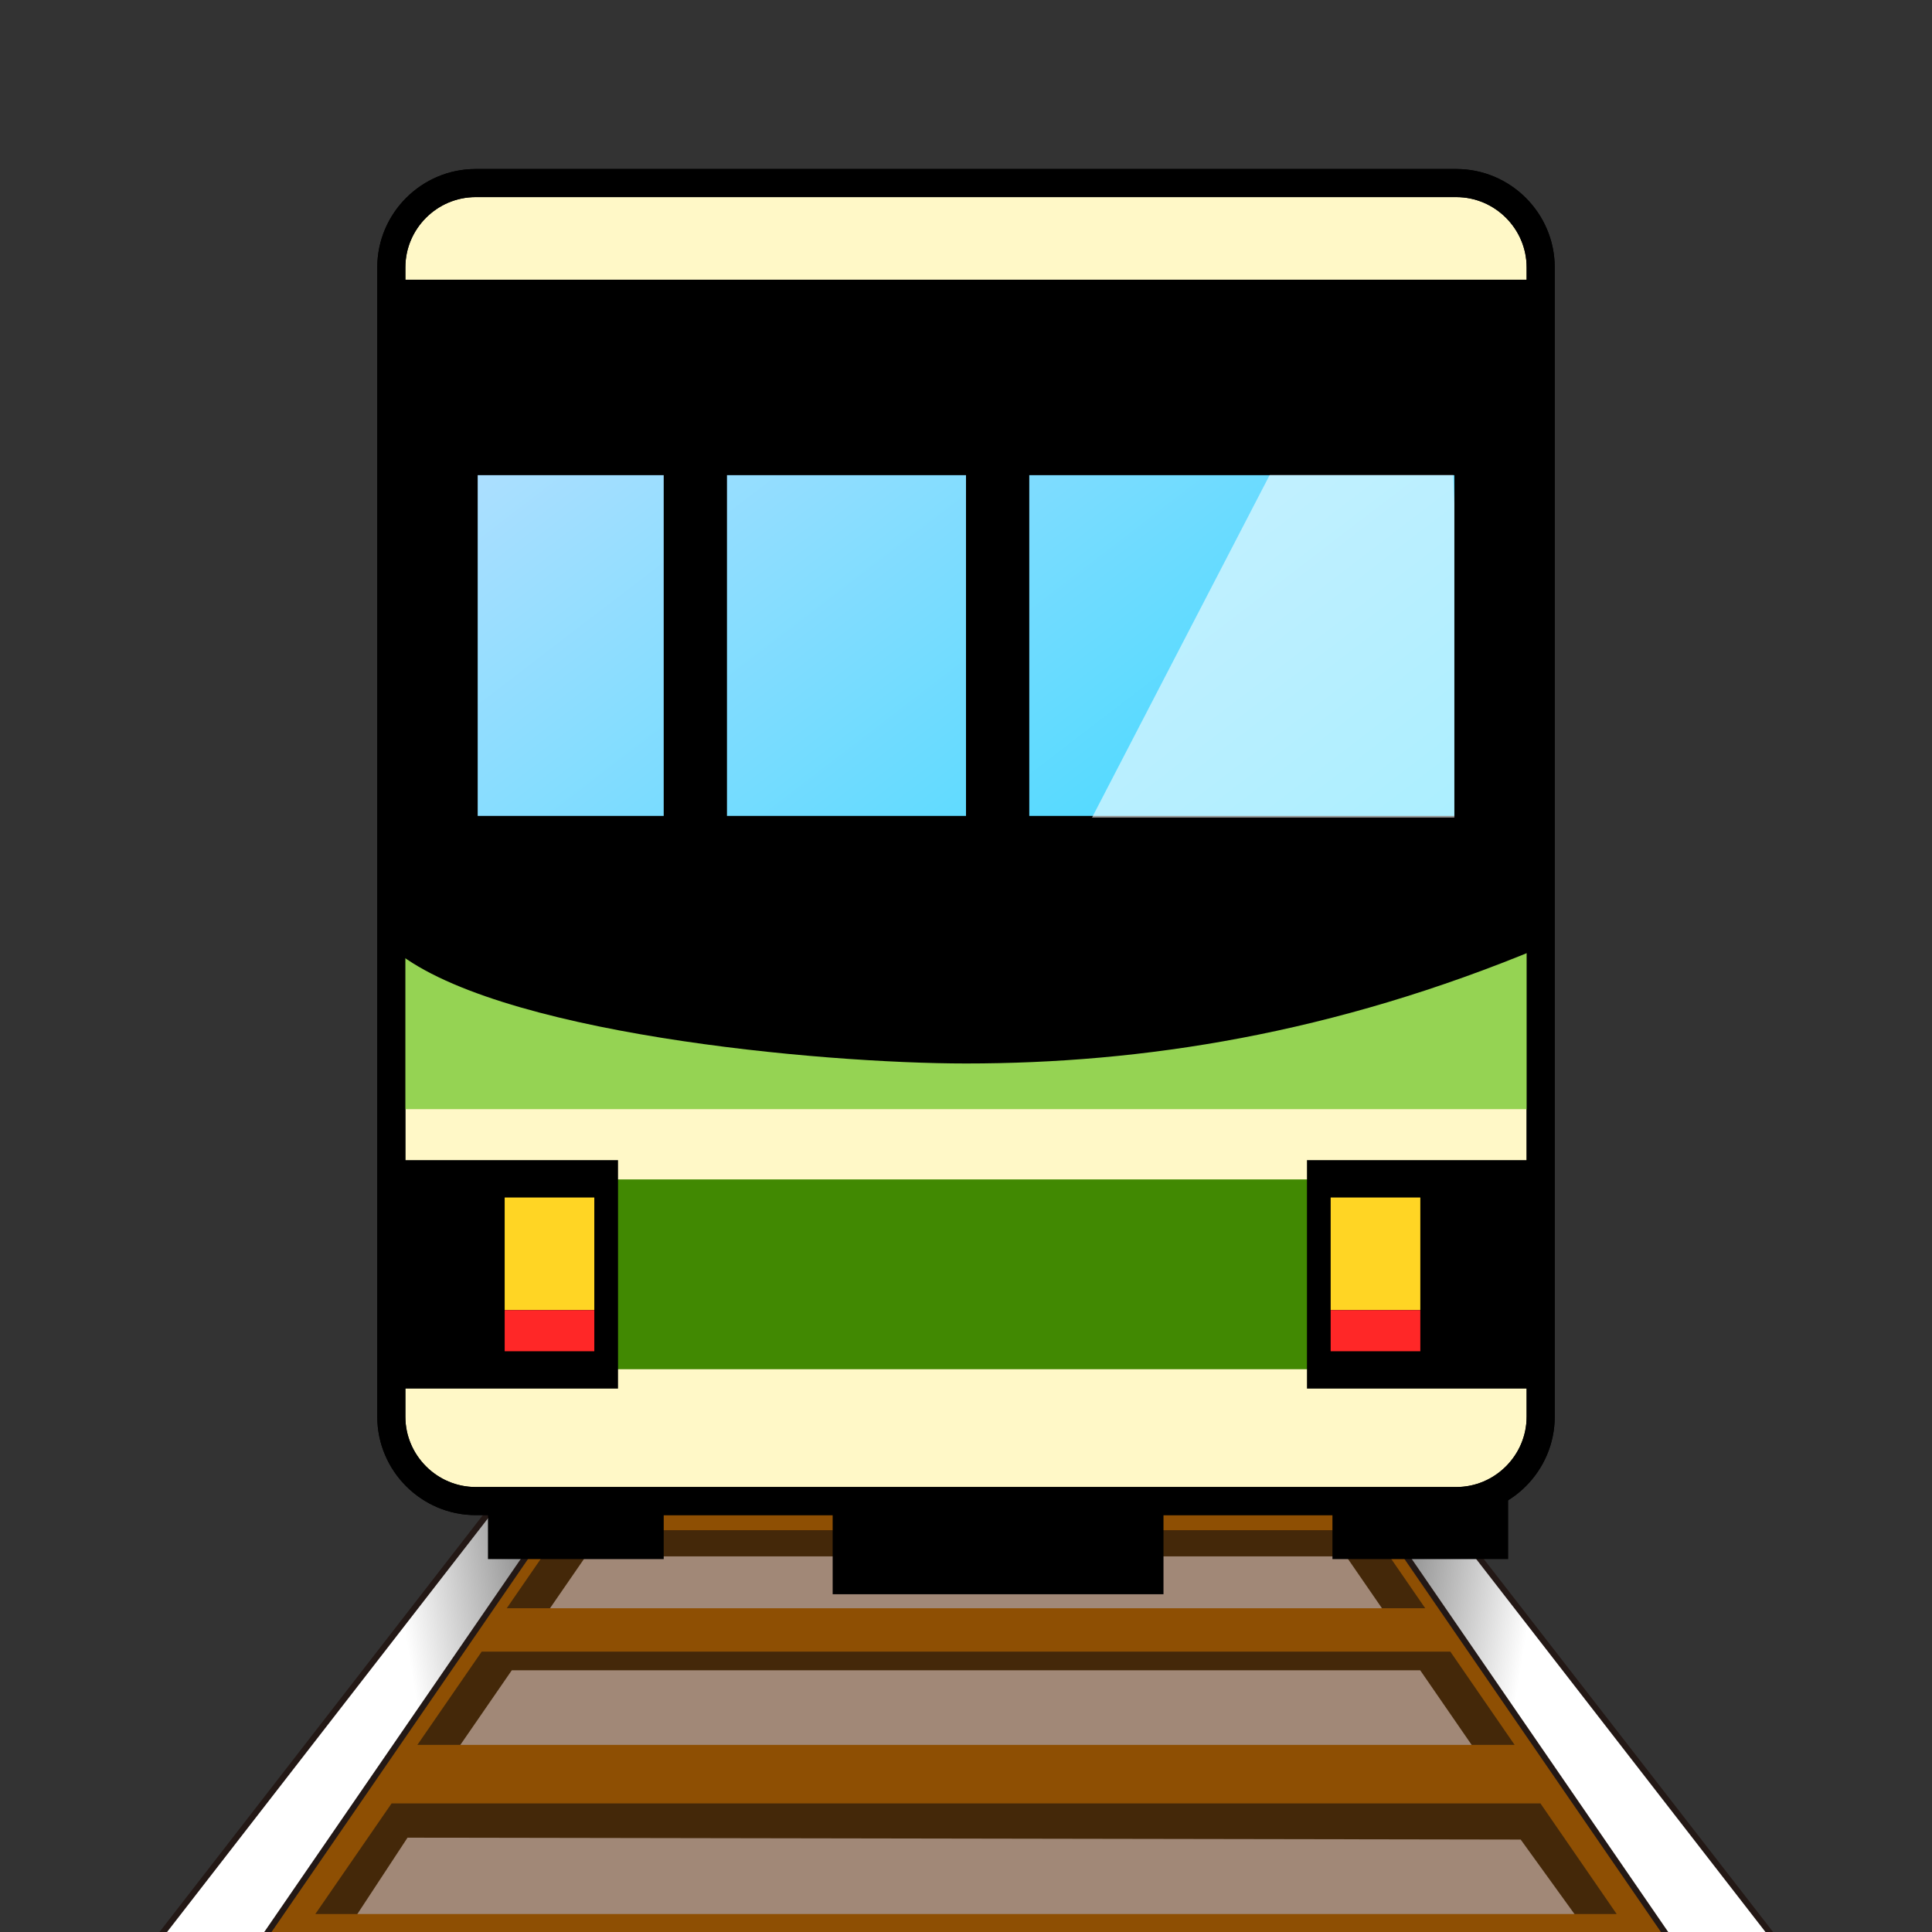<?xml version="1.0" encoding="UTF-8" standalone="no"?>
<!-- Generator: Adobe Illustrator 15.0.2, SVG Export Plug-In . SVG Version: 6.00 Build 0)  -->

<svg
   xmlns:dc="http://purl.org/dc/elements/1.1/"
   xmlns:cc="http://creativecommons.org/ns#"
   xmlns:rdf="http://www.w3.org/1999/02/22-rdf-syntax-ns#"
   xmlns:svg="http://www.w3.org/2000/svg"
   xmlns="http://www.w3.org/2000/svg"
   xmlns:sodipodi="http://sodipodi.sourceforge.net/DTD/sodipodi-0.dtd"
   xmlns:inkscape="http://www.inkscape.org/namespaces/inkscape"
   version="1.1"
   id="レイヤー_1"
   x="0px"
   y="0px"
   width="64px"
   height="64px"
   viewBox="0 0 64 64"
   enable-background="new 0 0 64 64"
   xml:space="preserve"
   inkscape:version="0.48.5 r10040"
   sodipodi:docname="train.svg"><rect x="0" y="0" width="64" height="64" fill="#333333" stroke="none"/><defs
     id="defs92" /><sodipodi:namedview
     pagecolor="#ffffff"
     bordercolor="#666666"
     borderopacity="1"
     objecttolerance="10"
     gridtolerance="10"
     guidetolerance="10"
     inkscape:pageopacity="0"
     inkscape:pageshadow="2"
     inkscape:window-width="640"
     inkscape:window-height="480"
     id="namedview90" /><g
     id="g3"><polygon
       fill="#A18877"
       points="44.917,47.458 19.542,47.458 6.959,69.295 58.25,69.295  "
       id="polygon5" /><path
       fill="#442809"
       d="M44.757,49.15H19.243L6.705,64.622h50.591L44.757,49.15z M19.404,51.557h25.191l1.672,2.426H17.732   L19.404,51.557z M16.954,55.33h30.092l1.997,2.896H14.957L16.954,55.33z M13.5,60.875l36.875,0.063l1.837,2.543H11.788L13.5,60.875   z"
       id="path7" /><path
       fill="#8E4F03"
       d="M45.604,48.123H18.396L5.026,64.622h53.948L45.604,48.123z M18.568,50.69h26.863l1.782,2.586H16.786   L18.568,50.69z M15.956,54.713h32.089l2.129,3.089H13.826L15.956,54.713z M12.972,59.74h38.057l2.525,3.664H10.446L12.972,59.74z"
       id="path9" /><g
       id="g11"><linearGradient
         id="SVGID_1_"
         gradientUnits="userSpaceOnUse"
         x1="13.362"
         y1="53.743"
         x2="23.252"
         y2="52.148"><stop
           offset="0"
           style="stop-color:#FFFFFF"
           id="stop14" /><stop
           offset="1"
           style="stop-color:#000000"
           id="stop16" /></linearGradient><polygon
         fill="url(#SVGID_1_)"
         stroke="#231815"
         stroke-width="0.199"
         stroke-miterlimit="10"
         points="23.854,42.215     22.308,42.215 4.926,64.622 8.447,64.622   "
         id="polygon18" /><linearGradient
         id="SVGID_2_"
         gradientUnits="userSpaceOnUse"
         x1="-22.07"
         y1="53.721"
         x2="-12.181"
         y2="52.126"
         gradientTransform="matrix(-1 0 0 1 28.568 0)"><stop
           offset="0"
           style="stop-color:#FFFFFF"
           id="stop21" /><stop
           offset="1"
           style="stop-color:#000000"
           id="stop23" /></linearGradient><polygon
         fill="url(#SVGID_2_)"
         stroke="#231815"
         stroke-width="0.199"
         stroke-miterlimit="10"
         points="40.146,42.191     41.693,42.191 59.074,64.599 55.553,64.599   "
         id="polygon25" /></g><g
       id="g27"><g
         id="g29"><rect
           x="27.583"
           y="48.123"
           width="10.959"
           height="4.688"
           id="rect31" /><rect
           x="16.165"
           y="48.852"
           width="5.821"
           height="2.795"
           id="rect33" /><rect
           x="44.139"
           y="48.852"
           width="5.822"
           height="2.795"
           id="rect35" /></g><g
         id="g37"><path
           fill="#FFF8C7"
           d="M51.037,46.93c0,1.537-1.258,2.795-2.795,2.795H15.757c-1.537,0-2.794-1.258-2.794-2.795V8.858     c0-1.537,1.257-2.794,2.794-2.794h32.485c1.537,0,2.795,1.257,2.795,2.794V46.93z"
           id="path39" /><path
           fill="none"
           stroke="#000000"
           stroke-width="0.931"
           stroke-miterlimit="10"
           d="M51.037,46.93     c0,1.537-1.258,2.795-2.795,2.795H15.757c-1.537,0-2.794-1.258-2.794-2.795V8.858c0-1.537,1.257-2.794,2.794-2.794h32.485     c1.537,0,2.795,1.257,2.795,2.794V46.93z"
           id="path41" /></g><rect
         x="12.963"
         y="31.269"
         fill="#95D353"
         width="38.074"
         height="5.473"
         id="rect43" /><path
         d="M51.037,31.385C44.138,34.262,37.822,35.229,32,35.229c-4.828,0-15.766-0.994-19.037-3.843c0-7.801,0-22.12,0-22.12    h38.074C51.037,9.266,51.037,25.447,51.037,31.385z"
         id="path45" /><g
         id="g47"><linearGradient
           id="SVGID_3_"
           gradientUnits="userSpaceOnUse"
           x1="20.382"
           y1="6.225"
           x2="49.292"
           y2="43.938"><stop
             offset="0"
             style="stop-color:#BFE0FF"
             id="stop50" /><stop
             offset="1"
             style="stop-color:#00D5FF"
             id="stop52" /></linearGradient><rect
           x="15.408"
           y="15.32"
           fill="url(#SVGID_3_)"
           stroke="#000000"
           stroke-width="0.828"
           stroke-miterlimit="10"
           width="33.185"
           height="12.122"
           id="rect54" /><polygon
           opacity="0.58"
           fill="#FFFFFF"
           points="48.127,15.32 42.275,15.32 35.959,27.499 48.593,27.499    "
           id="polygon56" /><rect
           x="15.408"
           y="15.32"
           fill="none"
           stroke="#000000"
           stroke-width="0.83"
           stroke-miterlimit="10"
           width="33.185"
           height="12.178"
           id="rect58" /></g><rect
         x="12.963"
         y="39.07"
         fill="#418902"
         width="38.074"
         height="6.287"
         id="rect60" /><g
         id="g62"><path
           fill="none"
           stroke="#000000"
           stroke-width="0.931"
           stroke-miterlimit="10"
           d="M51.037,46.93     c0,1.537-1.258,2.795-2.795,2.795H15.757c-1.537,0-2.794-1.258-2.794-2.795V8.858c0-1.537,1.257-2.794,2.794-2.794h32.485     c1.537,0,2.795,1.257,2.795,2.794V46.93z"
           id="path64" /></g><g
         id="g66"><rect
           x="12.963"
           y="38.431"
           width="7.51"
           height="7.568"
           id="rect68" /><g
           id="g70"><rect
             x="16.718"
             y="39.669"
             fill="#FFD524"
             width="2.969"
             height="3.73"
             id="rect72" /><rect
             x="16.718"
             y="43.399"
             fill="#FF2727"
             width="2.969"
             height="1.363"
             id="rect74" /></g></g><g
         id="g76"><rect
           x="43.295"
           y="38.431"
           width="7.51"
           height="7.568"
           id="rect78" /><g
           id="g80"><rect
             x="44.08"
             y="39.669"
             fill="#FFD524"
             width="2.97"
             height="3.73"
             id="rect82" /><rect
             x="44.08"
             y="43.399"
             fill="#FF2727"
             width="2.97"
             height="1.363"
             id="rect84" /></g></g><rect
         x="21.986"
         y="15.32"
         width="2.096"
         height="12.456"
         id="rect86" /><rect
         x="32"
         y="15.32"
         width="2.096"
         height="12.456"
         id="rect88" /></g></g></svg>